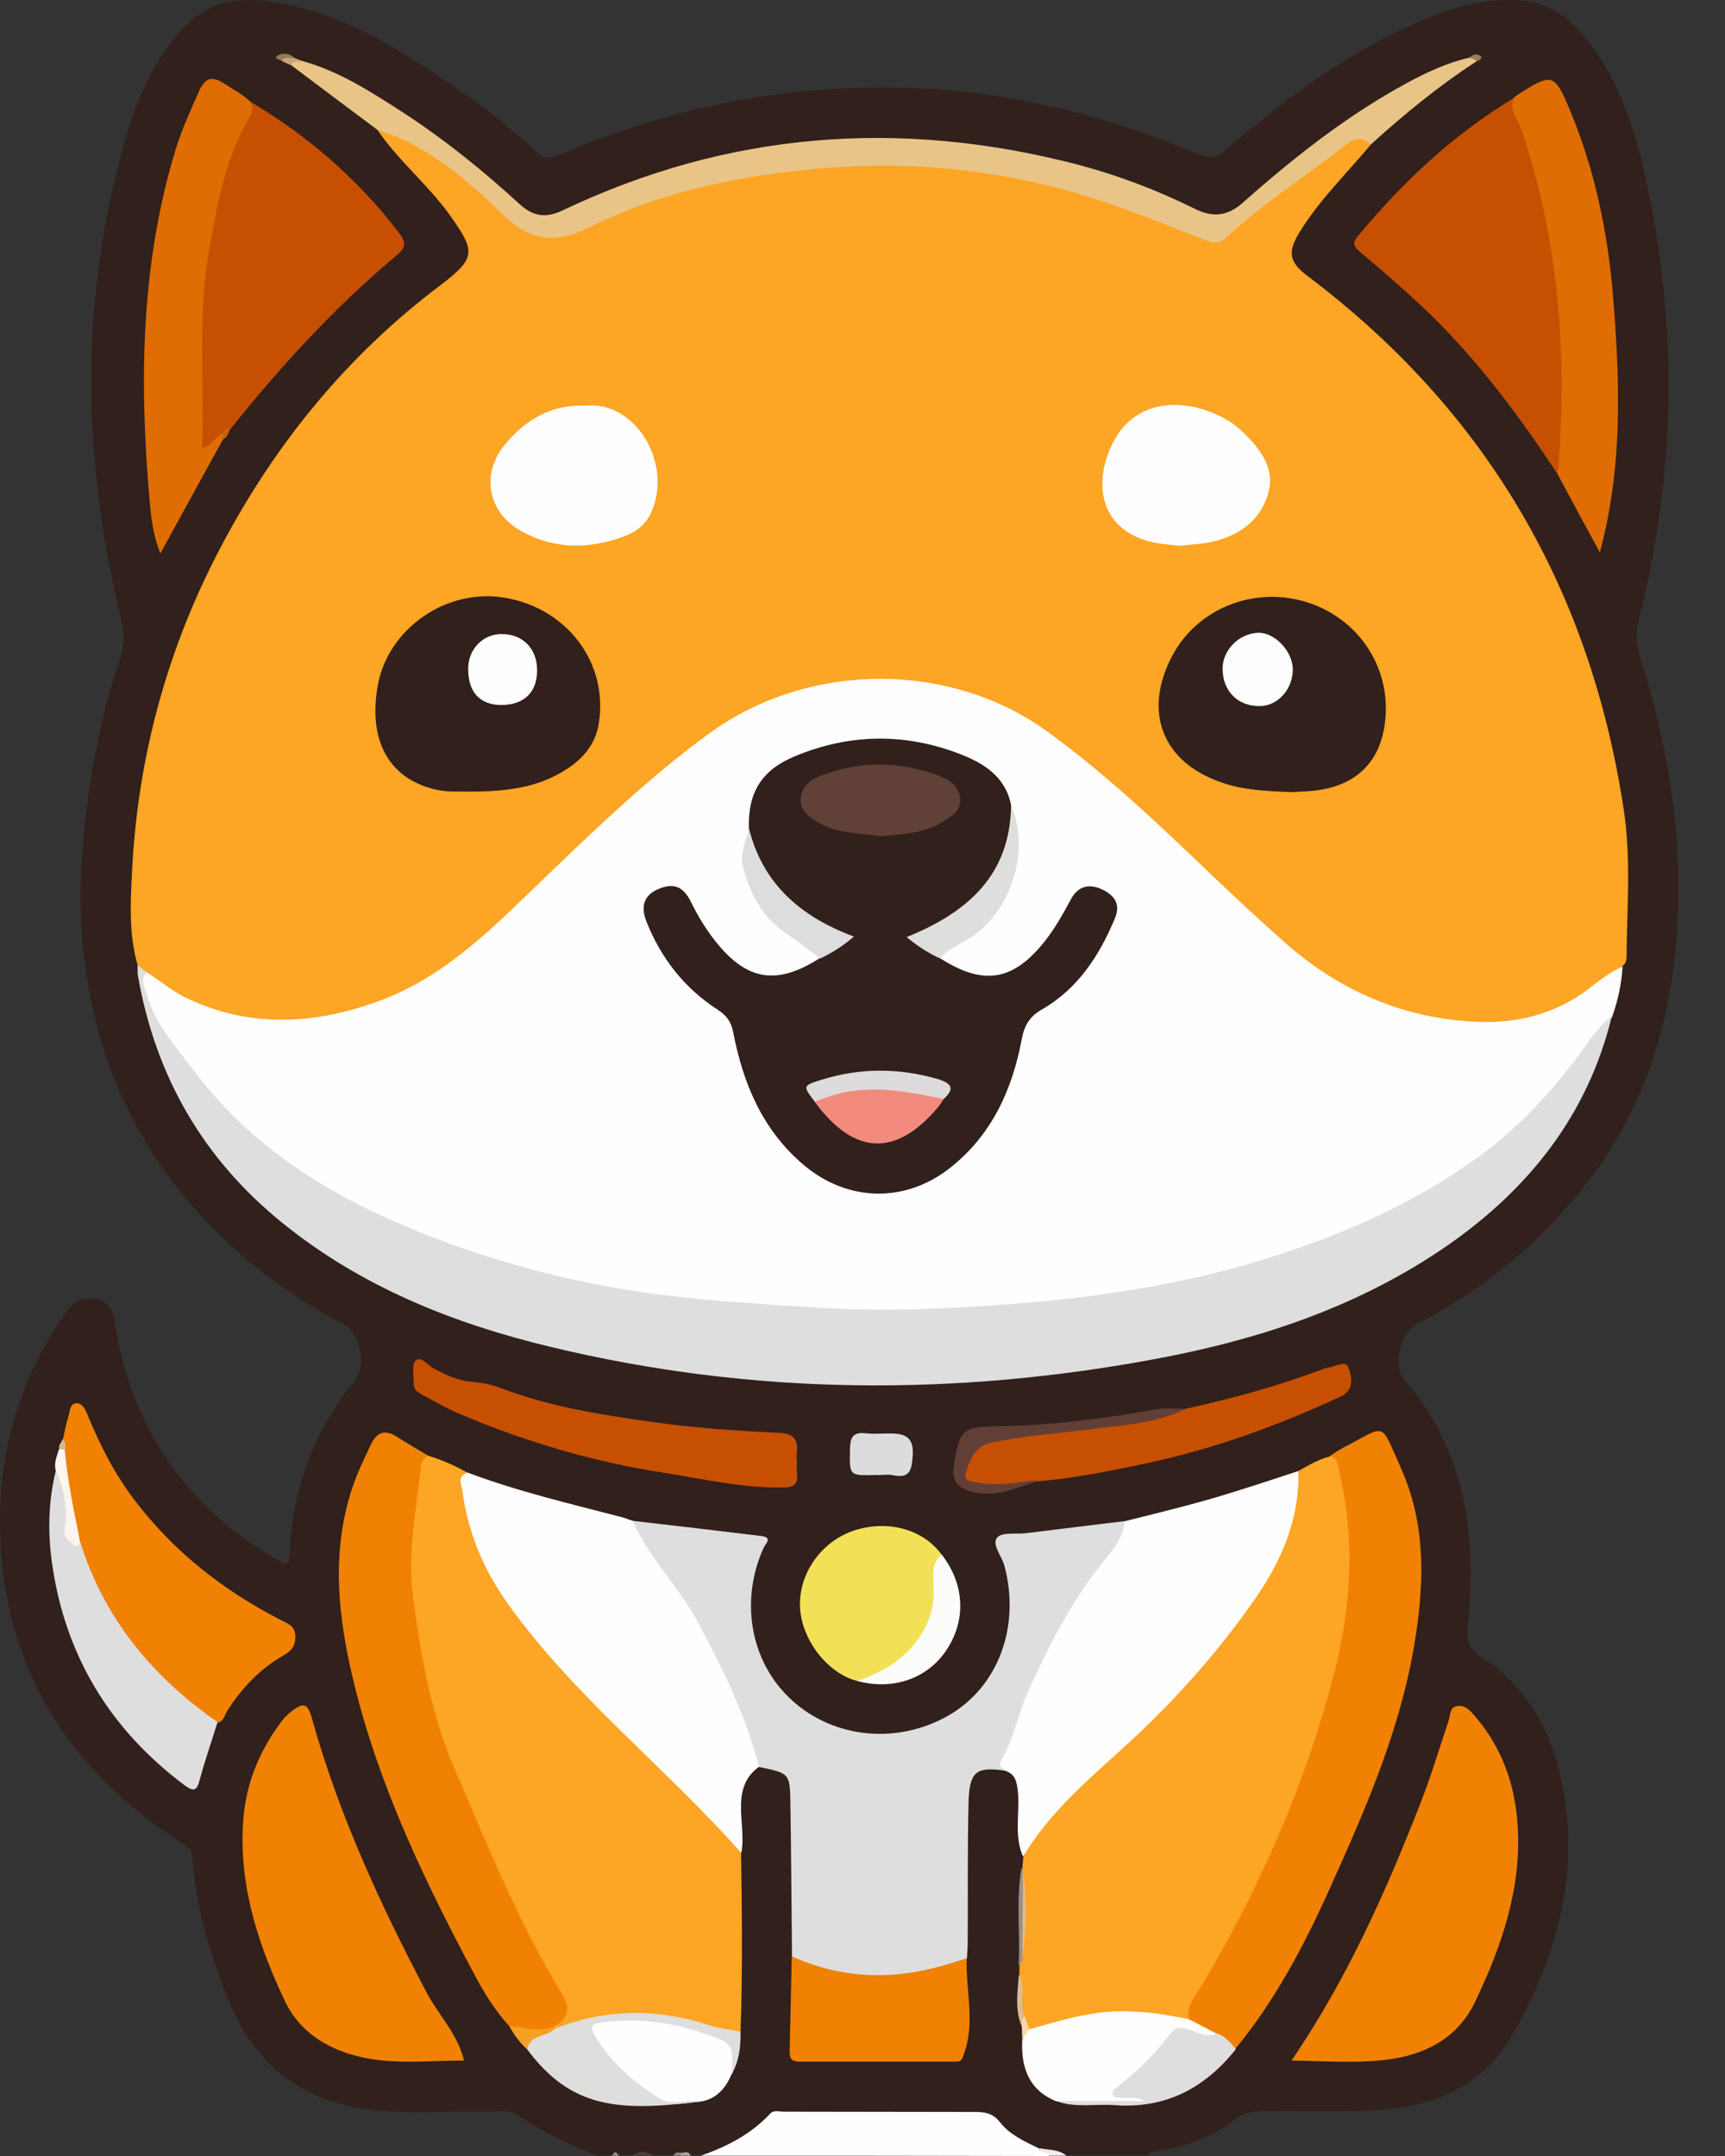 <svg width="24" height="30" viewBox="0 0 24 30" fill="none" xmlns="http://www.w3.org/2000/svg">
<rect x="0" y="0" width="24" height="30" fill="#333333" stroke="none"/>
<g clip-path="url(#clip0_324_546)">
<path d="M8.327 29.996C7.927 29.848 7.55 29.666 7.197 29.427C7.081 29.347 6.936 29.387 6.801 29.383C6.231 29.369 5.66 29.423 5.094 29.347C4.124 29.22 3.499 28.654 3.154 27.773C2.914 27.156 2.718 26.517 2.681 25.846C2.674 25.701 2.565 25.672 2.478 25.614C0.785 24.496 -0.08 22.936 0.007 20.894C0.047 19.99 0.327 19.156 0.825 18.398C0.945 18.216 1.054 18.024 1.319 18.071C1.595 18.118 1.588 18.354 1.621 18.55C1.875 19.922 2.605 20.959 3.8 21.674C4.018 21.804 4.022 21.801 4.036 21.543C4.08 20.68 4.374 19.911 4.919 19.236C5.112 18.996 5.028 18.557 4.767 18.419C2.165 17.03 0.883 14.635 1.159 11.686C1.239 10.841 1.384 10.01 1.66 9.204C1.722 9.023 1.74 8.845 1.693 8.649C1.148 6.436 1.101 4.223 1.722 2.014C1.828 1.633 1.966 1.259 2.165 0.918C2.689 0.033 3.161 -0.127 4.084 0.084C4.966 0.287 5.704 0.784 6.434 1.288C6.797 1.542 7.143 1.818 7.47 2.119C7.564 2.206 7.64 2.22 7.76 2.166C9.37 1.473 11.048 1.147 12.803 1.23C14.147 1.295 15.429 1.622 16.661 2.144C16.825 2.213 16.922 2.199 17.057 2.083C17.882 1.375 18.75 0.729 19.76 0.294C20.17 0.116 20.592 -0.007 21.046 5.98466e-05C21.413 0.004 21.718 0.145 21.965 0.421C22.499 1.012 22.732 1.745 22.899 2.496C23.346 4.539 23.317 6.578 22.804 8.606C22.757 8.787 22.757 8.954 22.815 9.139C23.131 10.13 23.331 11.145 23.349 12.19C23.378 13.808 23.019 15.31 21.972 16.595C21.351 17.36 20.596 17.966 19.72 18.419C19.487 18.543 19.364 18.996 19.538 19.2C20.399 20.201 20.552 21.38 20.418 22.632C20.396 22.838 20.443 22.947 20.625 23.067C21.224 23.459 21.562 24.043 21.714 24.732C22.001 26.017 21.674 27.203 21.046 28.306C20.668 28.97 20.025 29.3 19.255 29.354C18.703 29.394 18.147 29.376 17.591 29.372C17.427 29.372 17.29 29.405 17.155 29.51C16.828 29.761 16.443 29.877 16.043 29.942C16.011 29.946 15.982 29.953 15.974 29.989C15.593 29.989 15.215 29.989 14.834 29.989C14.703 29.942 14.561 29.956 14.427 29.924C14.223 29.837 14.027 29.739 13.871 29.572C13.776 29.474 13.664 29.438 13.529 29.438C12.676 29.438 11.825 29.438 10.972 29.438C10.848 29.438 10.736 29.463 10.645 29.55C10.394 29.793 10.104 29.953 9.751 29.985C9.704 29.985 9.657 29.985 9.609 29.985C9.569 29.946 9.522 29.967 9.475 29.96C9.439 29.964 9.399 29.953 9.37 29.985C9.275 29.985 9.181 29.985 9.086 29.985C8.992 29.946 8.897 29.946 8.803 29.985C8.741 29.985 8.676 29.985 8.614 29.985C8.581 29.956 8.552 29.956 8.52 29.985C8.454 29.996 8.389 29.996 8.327 29.996Z" fill="#31201B"/>
<path d="M9.751 29.996C10.114 29.869 10.452 29.695 10.717 29.409C10.765 29.358 10.837 29.383 10.899 29.383C11.793 29.383 12.686 29.387 13.58 29.387C13.714 29.387 13.82 29.412 13.911 29.528C14.049 29.706 14.256 29.797 14.456 29.895C14.474 29.967 14.616 29.877 14.594 30C12.984 29.996 11.368 29.996 9.751 29.996Z" fill="#FEFEFE"/>
<path d="M14.598 29.996C14.569 29.938 14.478 29.964 14.46 29.891C14.587 29.92 14.728 29.902 14.837 29.996C14.757 29.996 14.678 29.996 14.598 29.996Z" fill="#EEEDED"/>
<path d="M8.803 29.996C8.897 29.924 8.992 29.924 9.086 29.996C8.992 29.996 8.897 29.996 8.803 29.996Z" fill="#4B3C37"/>
<path d="M9.468 29.956C9.518 29.96 9.58 29.917 9.609 29.996C9.562 29.996 9.515 29.996 9.468 29.996C9.453 29.985 9.446 29.978 9.453 29.967C9.457 29.96 9.464 29.956 9.468 29.956Z" fill="#AAA3A1"/>
<path d="M8.516 29.996C8.548 29.927 8.577 29.938 8.61 29.996C8.581 29.996 8.548 29.996 8.516 29.996Z" fill="#978F8C"/>
<path d="M9.468 29.956C9.468 29.971 9.468 29.982 9.464 29.996C9.431 29.996 9.402 29.996 9.37 29.996C9.388 29.946 9.428 29.946 9.468 29.956Z" fill="#8E8683"/>
<path d="M19.077 2.006C18.739 2.413 18.354 2.783 18.078 3.236C17.911 3.508 17.936 3.646 18.19 3.839C20.675 5.711 22.125 8.196 22.59 11.258C22.695 11.94 22.637 12.629 22.63 13.315C22.63 13.366 22.615 13.409 22.575 13.442C22.132 13.884 21.613 14.186 20.98 14.247C19.713 14.371 18.666 13.877 17.736 13.065C16.872 12.31 16.098 11.461 15.208 10.735C14.655 10.286 14.089 9.843 13.38 9.658C12.178 9.339 11.044 9.487 9.998 10.191C9.439 10.569 8.948 11.029 8.443 11.472C7.727 12.103 7.113 12.854 6.329 13.406C5.816 13.765 5.272 14.088 4.636 14.171C3.706 14.291 2.797 14.276 2.049 13.583C1.995 13.54 1.947 13.493 1.915 13.431C1.795 13.014 1.813 12.589 1.835 12.165C1.911 10.54 2.329 9.005 3.095 7.568C3.847 6.153 4.839 4.941 6.122 3.973C6.623 3.592 6.623 3.505 6.256 2.99C5.951 2.565 5.54 2.235 5.246 1.8C5.373 1.727 5.475 1.807 5.58 1.854C6.016 2.054 6.387 2.351 6.743 2.667C6.928 2.83 7.121 2.982 7.306 3.138C7.484 3.291 7.658 3.312 7.873 3.218C8.465 2.957 9.072 2.732 9.707 2.576C10.761 2.315 11.825 2.188 12.904 2.268C14.121 2.355 15.291 2.641 16.41 3.135C16.49 3.171 16.574 3.2 16.65 3.233C16.85 3.323 16.995 3.269 17.162 3.127C17.664 2.692 18.212 2.318 18.75 1.923C18.881 1.829 19 1.847 19.077 2.006Z" fill="#FDA524"/>
<path d="M2.042 13.529C2.234 13.652 2.412 13.805 2.62 13.899C3.51 14.316 4.418 14.251 5.312 13.914C6.249 13.558 6.921 12.843 7.622 12.172C8.341 11.483 9.061 10.793 9.867 10.206C11.241 9.204 13.213 9.19 14.579 10.184C15.389 10.775 16.109 11.457 16.828 12.147C17.166 12.47 17.507 12.785 17.856 13.097C18.619 13.779 19.513 14.171 20.537 14.218C21.093 14.244 21.62 14.117 22.081 13.776C22.238 13.656 22.39 13.529 22.575 13.449C22.561 13.688 22.51 13.924 22.43 14.149C21.627 15.419 20.555 16.37 19.182 16.997C17.776 17.643 16.298 17.984 14.772 18.155C13.765 18.267 12.755 18.329 11.742 18.293C9.911 18.231 8.098 18.035 6.354 17.418C5.181 17.005 4.095 16.442 3.204 15.575C2.714 15.1 2.253 14.577 2.024 13.906C1.987 13.801 1.98 13.688 1.962 13.583C1.947 13.511 1.987 13.496 2.042 13.529Z" fill="#FDFEFD"/>
<path d="M2.042 13.529C1.947 13.634 2.013 13.739 2.042 13.841C2.169 14.269 2.467 14.592 2.728 14.937C3.549 16.014 4.665 16.682 5.896 17.168C7.015 17.61 8.174 17.901 9.369 18.038C9.987 18.111 10.608 18.144 11.23 18.187C11.742 18.22 12.258 18.234 12.77 18.216C14.434 18.158 16.083 17.999 17.682 17.494C18.721 17.164 19.702 16.732 20.584 16.087C21.206 15.637 21.696 15.067 22.136 14.447C22.219 14.331 22.314 14.229 22.426 14.138C22.096 15.502 21.282 16.533 20.148 17.324C18.931 18.169 17.558 18.63 16.116 18.902C13.286 19.435 10.467 19.417 7.662 18.742C6.303 18.416 5.024 17.904 3.927 17.015C2.83 16.127 2.169 14.984 1.922 13.594C1.911 13.54 1.915 13.485 1.915 13.431C1.958 13.464 1.998 13.496 2.042 13.529Z" fill="#DEDEDE"/>
<path d="M10.311 25.784C10.322 26.615 10.333 27.442 10.303 28.273C10.187 28.331 10.071 28.302 9.955 28.273C9.74 28.226 9.526 28.164 9.308 28.117C8.872 28.026 8.443 28.066 8.022 28.204C7.928 28.237 7.833 28.291 7.724 28.259C7.699 28.244 7.688 28.222 7.688 28.193C7.84 28.005 7.804 27.82 7.684 27.631C7.088 26.666 6.678 25.61 6.238 24.573C5.824 23.589 5.642 22.544 5.646 21.478C5.646 21.115 5.751 20.759 5.802 20.4C5.813 20.32 5.849 20.244 5.955 20.255C6.147 20.313 6.329 20.393 6.503 20.491C6.46 21.035 6.638 21.525 6.91 21.975C7.212 22.468 7.601 22.896 7.975 23.335C8.56 24.017 9.268 24.565 9.875 25.226C10.038 25.4 10.216 25.559 10.311 25.784Z" fill="#FDA524"/>
<path d="M18.063 20.469C18.205 20.39 18.343 20.306 18.503 20.266C18.648 20.223 18.663 20.342 18.677 20.422C18.779 20.941 18.855 21.453 18.819 21.993C18.761 22.813 18.593 23.604 18.31 24.369C17.903 25.465 17.46 26.546 16.846 27.547C16.73 27.736 16.657 27.947 16.53 28.124C16.239 28.15 15.956 28.059 15.662 28.066C15.295 28.074 14.939 28.117 14.59 28.23C14.506 28.255 14.427 28.291 14.336 28.27C14.252 28.226 14.23 28.15 14.223 28.066C14.169 27.87 14.234 27.671 14.183 27.475C14.183 27.431 14.183 27.392 14.183 27.348C14.219 27.294 14.194 27.225 14.219 27.167C14.238 26.804 14.223 26.441 14.227 26.078C14.227 26.053 14.227 26.027 14.223 26.002C14.227 25.948 14.234 25.893 14.238 25.842C14.401 25.389 14.728 25.055 15.08 24.747C15.956 23.988 16.755 23.158 17.424 22.211C17.765 21.728 17.969 21.195 18.02 20.607C18.016 20.549 18.027 20.506 18.063 20.469Z" fill="#FDA524"/>
<path d="M8.803 21.162C9.399 21.231 9.998 21.3 10.594 21.373C10.757 21.394 10.648 21.482 10.623 21.54C10.303 22.251 10.43 23.063 10.946 23.589C11.524 24.181 12.454 24.297 13.199 23.869C13.893 23.47 14.201 22.621 13.973 21.783C13.936 21.648 13.794 21.489 13.874 21.394C13.944 21.315 14.143 21.351 14.281 21.333C14.736 21.278 15.19 21.22 15.647 21.166C15.745 21.326 15.622 21.438 15.553 21.55C15.371 21.844 15.128 22.098 14.954 22.399C14.619 22.98 14.318 23.578 14.114 24.221C14.085 24.311 14.063 24.402 14.012 24.485C13.987 24.529 13.965 24.62 13.983 24.638C13.577 24.58 13.486 24.649 13.475 25.095C13.46 25.733 13.468 26.376 13.464 27.014C13.464 27.094 13.457 27.17 13.453 27.25C13.195 27.464 12.875 27.486 12.567 27.529C12.109 27.595 11.655 27.526 11.219 27.373C11.139 27.344 11.055 27.312 11.019 27.221C11.012 26.514 11.008 25.802 10.997 25.095C10.99 24.674 10.986 24.674 10.561 24.587C10.434 24.438 10.405 24.242 10.34 24.068C10.013 23.205 9.588 22.399 9.021 21.666C8.908 21.521 8.774 21.376 8.803 21.162Z" fill="#DEDEDE"/>
<path d="M8.803 21.162C9.028 21.681 9.442 22.076 9.707 22.57C10.056 23.216 10.376 23.872 10.561 24.584C10.372 24.718 10.31 24.906 10.31 25.131C10.307 25.349 10.354 25.567 10.314 25.784C9.264 24.594 7.993 23.615 7.063 22.312C6.725 21.837 6.51 21.322 6.434 20.749C6.423 20.665 6.351 20.538 6.507 20.491C7.212 20.756 7.942 20.926 8.668 21.115C8.716 21.13 8.759 21.148 8.803 21.162Z" fill="#FDFEFD"/>
<path d="M13.98 24.638C13.976 24.587 13.864 24.605 13.937 24.482C14.1 24.206 14.155 23.88 14.285 23.582C14.587 22.904 14.921 22.247 15.397 21.67C15.513 21.525 15.637 21.373 15.644 21.169C16.04 21.068 16.436 20.974 16.828 20.861C17.242 20.741 17.653 20.604 18.064 20.469C18.082 21.111 17.849 21.677 17.497 22.196C16.959 22.98 16.327 23.687 15.622 24.326C15.114 24.787 14.59 25.236 14.234 25.835C14.104 25.541 14.191 25.229 14.162 24.928C14.147 24.794 14.125 24.681 13.98 24.638Z" fill="#FDFEFD"/>
<path d="M16.545 28.099C16.494 27.91 16.628 27.783 16.708 27.649C17.526 26.278 18.162 24.83 18.561 23.288C18.801 22.363 18.859 21.413 18.63 20.466C18.612 20.389 18.619 20.281 18.499 20.262C18.558 20.226 18.616 20.183 18.677 20.15C19.302 19.831 19.19 19.751 19.495 20.437C19.858 21.253 19.815 22.109 19.662 22.973C19.451 24.152 18.972 25.233 18.485 26.314C18.133 27.094 17.733 27.845 17.188 28.509C17.061 28.502 17.003 28.375 16.89 28.338C16.77 28.27 16.621 28.233 16.545 28.099Z" fill="#F08102"/>
<path d="M5.958 20.255C5.908 20.284 5.868 20.321 5.86 20.382C5.795 20.995 5.661 21.598 5.748 22.233C5.857 23.038 5.991 23.836 6.314 24.587C6.776 25.657 7.208 26.746 7.818 27.744C7.938 27.939 7.913 28.084 7.71 28.193C7.502 28.389 7.295 28.288 7.088 28.197C6.907 27.997 6.761 27.773 6.634 27.537C5.933 26.227 5.286 24.892 4.93 23.441C4.705 22.526 4.596 21.605 4.908 20.683C4.974 20.488 5.065 20.306 5.152 20.117C5.232 19.94 5.341 19.878 5.519 19.99C5.661 20.081 5.809 20.168 5.958 20.255Z" fill="#F08102"/>
<path d="M17.969 28.672C18.746 27.529 19.284 26.318 19.767 25.08C19.912 24.707 20.029 24.319 20.156 23.938C20.181 23.865 20.167 23.764 20.261 23.742C20.366 23.716 20.439 23.785 20.505 23.861C20.89 24.3 21.079 24.823 21.115 25.396C21.173 26.274 20.893 27.079 20.523 27.856C20.279 28.364 19.825 28.596 19.284 28.661C18.859 28.712 18.434 28.679 17.969 28.672Z" fill="#F08102"/>
<path d="M6.456 28.672C5.911 28.672 5.377 28.745 4.854 28.578C4.458 28.451 4.142 28.219 3.964 27.845C3.6 27.076 3.335 26.278 3.379 25.407C3.404 24.866 3.589 24.391 3.909 23.963C3.945 23.912 3.993 23.865 4.04 23.825C4.222 23.68 4.28 23.695 4.341 23.916C4.716 25.255 5.293 26.506 5.94 27.733C6.103 28.041 6.365 28.295 6.456 28.672Z" fill="#F08102"/>
<path d="M21.675 6.603C21.133 5.783 20.552 4.999 19.84 4.317C19.542 4.034 19.23 3.766 18.917 3.501C18.834 3.429 18.812 3.381 18.888 3.291C19.513 2.536 20.214 1.876 21.057 1.368C21.362 2.024 21.533 2.717 21.646 3.429C21.787 4.343 21.816 5.264 21.795 6.186C21.791 6.331 21.791 6.487 21.675 6.603Z" fill="#C74F02"/>
<path d="M3.484 1.415C4.287 1.894 4.981 2.493 5.548 3.236C5.646 3.363 5.66 3.436 5.515 3.556C4.654 4.278 3.895 5.105 3.197 5.983C3.124 5.997 3.103 6.073 3.044 6.106C3.008 6.146 2.979 6.197 2.935 6.229C2.848 6.291 2.79 6.266 2.761 6.164C2.75 6.124 2.747 6.088 2.747 6.048C2.757 5.112 2.688 4.172 2.874 3.244C3.001 2.609 3.168 1.985 3.484 1.415Z" fill="#C74F02"/>
<path d="M19.077 2.006C18.95 1.908 18.855 1.908 18.71 2.025C18.161 2.46 17.562 2.834 17.049 3.316C16.962 3.4 16.861 3.378 16.762 3.338C16.366 3.185 15.97 3.022 15.571 2.881C14.212 2.391 12.803 2.217 11.375 2.347C10.285 2.445 9.199 2.667 8.207 3.16C7.724 3.4 7.382 3.36 6.993 2.982C6.579 2.576 6.132 2.188 5.598 1.937C5.486 1.883 5.362 1.847 5.246 1.803C4.846 1.506 4.447 1.205 4.051 0.907C4.065 0.787 4.145 0.842 4.207 0.849C4.719 0.991 5.155 1.274 5.595 1.557C6.18 1.937 6.721 2.373 7.233 2.844C7.429 3.022 7.611 3.033 7.836 2.924C10.132 1.832 12.512 1.651 14.961 2.282C15.535 2.431 16.09 2.641 16.625 2.906C16.875 3.029 17.075 3.011 17.293 2.819C18.005 2.188 18.75 1.6 19.589 1.147C19.861 1.001 20.141 0.871 20.446 0.802C20.501 0.78 20.548 0.766 20.544 0.853C20.018 1.194 19.538 1.589 19.077 2.006Z" fill="#E8C587"/>
<path d="M0.876 20.027C0.901 19.918 0.919 19.809 0.952 19.707C0.974 19.639 0.97 19.526 1.068 19.526C1.148 19.526 1.192 19.62 1.221 19.693C1.391 20.11 1.595 20.509 1.871 20.872C2.416 21.59 3.106 22.131 3.905 22.541C4 22.592 4.105 22.617 4.109 22.766C4.112 22.911 4.051 22.973 3.938 23.038C3.611 23.227 3.357 23.495 3.157 23.814C3.121 23.872 3.113 23.956 3.026 23.97C2.717 23.88 2.499 23.655 2.281 23.444C1.7 22.878 1.264 22.218 1.05 21.423C0.966 21.024 0.857 20.629 0.865 20.215C0.861 20.15 0.886 20.088 0.876 20.027Z" fill="#F08102"/>
<path d="M3.484 1.415C3.513 1.484 3.524 1.546 3.481 1.615C3.135 2.188 3.026 2.83 2.91 3.476C2.747 4.386 2.845 5.301 2.812 6.233C2.954 6.204 2.997 6.07 3.103 6.026C3.128 6.055 3.132 6.084 3.103 6.113C2.819 6.628 2.536 7.144 2.231 7.702C2.125 7.434 2.104 7.202 2.082 6.973C1.937 5.322 1.955 3.683 2.445 2.075C2.532 1.796 2.652 1.531 2.772 1.263C2.856 1.078 2.954 1.056 3.117 1.161C3.241 1.244 3.375 1.31 3.484 1.415Z" fill="#DF6D03"/>
<path d="M21.674 6.603C21.809 4.974 21.7 3.37 21.169 1.81C21.122 1.665 20.999 1.535 21.057 1.364C21.075 1.35 21.093 1.331 21.111 1.321C21.598 1.009 21.627 1.012 21.852 1.556C22.19 2.373 22.368 3.229 22.441 4.107C22.503 4.847 22.539 5.587 22.485 6.331C22.452 6.763 22.39 7.191 22.259 7.688C22.045 7.296 21.86 6.951 21.674 6.603Z" fill="#DF6D03"/>
<path d="M11.088 20.331C11.088 20.386 11.081 20.444 11.088 20.498C11.11 20.658 11.041 20.698 10.888 20.698C10.322 20.705 9.773 20.578 9.221 20.491C8.251 20.339 7.31 20.063 6.405 19.678C6.231 19.606 6.064 19.511 5.9 19.421C5.835 19.384 5.751 19.352 5.755 19.25C5.759 19.141 5.726 18.985 5.784 18.931C5.86 18.862 5.951 19 6.038 19.043C6.198 19.131 6.362 19.207 6.547 19.225C6.689 19.239 6.83 19.261 6.961 19.312C7.637 19.573 8.349 19.682 9.057 19.784C9.642 19.867 10.234 19.91 10.827 19.936C11.059 19.947 11.106 20.034 11.085 20.23C11.081 20.27 11.085 20.302 11.088 20.331C11.085 20.331 11.085 20.331 11.088 20.331Z" fill="#C74F02"/>
<path d="M11.015 27.221C11.731 27.547 12.461 27.555 13.202 27.326C13.286 27.301 13.366 27.275 13.449 27.25C13.435 27.689 13.569 28.128 13.416 28.567C13.387 28.643 13.387 28.687 13.304 28.687C12.577 28.687 11.851 28.687 11.124 28.687C11.022 28.687 10.982 28.65 10.986 28.545C10.997 28.103 11.008 27.66 11.015 27.221Z" fill="#F08102"/>
<path d="M11.927 23.39C11.521 23.288 11.161 22.831 11.132 22.381C11.103 21.913 11.412 21.463 11.862 21.304C12.331 21.14 12.836 21.271 13.097 21.627C13.068 21.812 13.043 21.997 13.043 22.189C13.039 22.777 12.505 23.343 11.927 23.39Z" fill="#F2E156"/>
<path d="M16.501 19.602C17.126 19.464 17.743 19.297 18.343 19.073C18.394 19.054 18.448 19.033 18.503 19.025C18.593 19.011 18.728 18.916 18.768 19.047C18.808 19.174 18.844 19.341 18.652 19.432C17.791 19.834 16.901 20.157 15.97 20.357C15.469 20.462 14.968 20.567 14.456 20.611C14.238 20.64 14.027 20.72 13.805 20.716C13.653 20.712 13.475 20.734 13.395 20.556C13.344 20.44 13.496 20.157 13.642 20.074C13.754 20.009 13.878 19.99 14.005 19.969C14.528 19.878 15.059 19.86 15.582 19.776C15.883 19.722 16.192 19.664 16.501 19.602Z" fill="#C74F02"/>
<path d="M1.112 21.442C1.443 22.515 2.115 23.328 3.027 23.963C2.943 24.235 2.849 24.5 2.776 24.776C2.736 24.924 2.689 24.928 2.573 24.845C1.53 24.065 0.905 23.038 0.723 21.746C0.662 21.315 0.673 20.883 0.778 20.455C0.901 20.473 0.901 20.578 0.912 20.665C0.938 20.865 0.992 21.061 0.974 21.264C0.963 21.358 1.007 21.431 1.112 21.442Z" fill="#DEDEDE"/>
<path d="M16.545 28.099C16.672 28.164 16.799 28.23 16.923 28.295C16.854 28.454 16.727 28.364 16.643 28.335C16.458 28.273 16.334 28.317 16.214 28.473C16.044 28.698 15.822 28.879 15.611 29.086C15.724 29.169 15.891 29.079 16.007 29.26C15.542 29.253 15.117 29.285 14.692 29.238C14.351 29.097 14.198 28.817 14.223 28.375C14.271 28.342 14.198 28.222 14.318 28.237C14.736 28.121 15.146 27.99 15.586 27.986C15.913 27.983 16.229 28.03 16.545 28.099Z" fill="#FDFEFD"/>
<path d="M10.18 28.861C10.096 29.053 9.976 29.202 9.755 29.242C9.515 29.264 9.253 29.332 9.043 29.191C8.716 28.973 8.414 28.712 8.225 28.353C8.142 28.197 8.2 28.132 8.371 28.099C8.934 27.99 9.464 28.124 9.991 28.295C10.274 28.386 10.289 28.425 10.209 28.727C10.198 28.77 10.213 28.821 10.18 28.861Z" fill="#FDFEFD"/>
<path d="M10.18 28.861C10.202 28.429 10.202 28.429 9.751 28.28C9.297 28.128 8.836 28.077 8.36 28.143C8.229 28.161 8.215 28.215 8.269 28.313C8.491 28.69 8.81 28.97 9.174 29.198C9.344 29.303 9.562 29.209 9.759 29.238C8.603 29.391 7.942 29.333 7.335 28.516C7.274 28.393 7.368 28.346 7.448 28.313C7.532 28.28 7.615 28.237 7.71 28.233C8.422 27.947 9.137 27.943 9.864 28.179C10.006 28.226 10.158 28.241 10.303 28.27C10.307 28.476 10.285 28.676 10.18 28.861Z" fill="#DEDEDD"/>
<path d="M14.695 29.235C15.106 29.235 15.516 29.235 15.927 29.235C15.814 29.166 15.698 29.198 15.585 29.188C15.549 29.184 15.502 29.195 15.484 29.148C15.466 29.1 15.502 29.071 15.531 29.05C15.822 28.828 16.076 28.567 16.297 28.28C16.363 28.193 16.439 28.212 16.53 28.237C16.661 28.273 16.784 28.36 16.933 28.295C17.049 28.335 17.122 28.426 17.195 28.513C16.766 29.053 16.221 29.343 15.516 29.293C15.237 29.271 14.96 29.336 14.695 29.235Z" fill="#DEDEDE"/>
<path d="M11.927 23.39C12.276 23.274 12.585 23.092 12.796 22.777C12.934 22.566 13.003 22.341 12.992 22.087C12.984 21.931 12.955 21.754 13.101 21.63C13.424 22.044 13.446 22.552 13.162 22.969C12.897 23.361 12.418 23.524 11.927 23.39Z" fill="#FCFCFB"/>
<path d="M16.501 19.602C16.09 19.805 15.64 19.827 15.197 19.885C14.735 19.943 14.274 19.976 13.816 20.067C13.562 20.117 13.5 20.295 13.438 20.495C13.402 20.614 13.5 20.607 13.558 20.622C13.769 20.665 13.983 20.654 14.194 20.625C14.281 20.614 14.365 20.593 14.452 20.607C14.139 20.698 13.842 20.854 13.493 20.749C13.3 20.691 13.242 20.578 13.271 20.397C13.271 20.389 13.275 20.382 13.275 20.375C13.348 19.907 13.384 19.852 13.874 19.845C14.623 19.834 15.364 19.74 16.098 19.609C16.229 19.588 16.366 19.602 16.501 19.602Z" fill="#613F36"/>
<path d="M12.236 20.524C12.222 20.524 12.204 20.524 12.189 20.524C11.811 20.535 11.819 20.535 11.826 20.161C11.829 20.009 11.862 19.925 12.036 19.943C12.16 19.958 12.287 19.943 12.414 19.947C12.621 19.951 12.716 20.023 12.698 20.262C12.683 20.466 12.654 20.575 12.421 20.527C12.367 20.513 12.302 20.524 12.236 20.524Z" fill="#DCDCDC"/>
<path d="M1.112 21.442C1.101 21.489 1.094 21.54 1.025 21.492C0.945 21.438 0.883 21.391 0.901 21.267C0.941 20.988 0.894 20.712 0.774 20.455C0.749 20.353 0.792 20.259 0.821 20.165C0.851 20.139 0.88 20.139 0.901 20.172C0.938 20.604 1.029 21.021 1.112 21.442Z" fill="#FBF5EE"/>
<path d="M7.709 28.237C7.597 28.346 7.375 28.309 7.335 28.516C7.23 28.425 7.153 28.313 7.088 28.197C7.295 28.193 7.506 28.299 7.709 28.193C7.709 28.204 7.709 28.222 7.709 28.237Z" fill="#F4A025"/>
<path d="M14.223 27.196C14.22 27.25 14.23 27.308 14.172 27.344C14.198 26.895 14.132 26.445 14.212 25.995C14.22 26.002 14.227 26.013 14.23 26.024C14.241 26.416 14.259 26.807 14.223 27.196Z" fill="#988F8D"/>
<path d="M14.176 27.471C14.278 27.656 14.176 27.867 14.252 28.052C14.223 28.095 14.263 28.153 14.212 28.19C14.118 27.957 14.158 27.714 14.176 27.471Z" fill="#DBBD93"/>
<path d="M14.216 28.193C14.23 28.146 14.209 28.092 14.256 28.055C14.278 28.117 14.299 28.175 14.318 28.237C14.285 28.284 14.256 28.331 14.223 28.375C14.22 28.313 14.22 28.251 14.216 28.193Z" fill="#FAD8A5"/>
<path d="M4.2 0.849C4.146 0.864 4.08 0.842 4.044 0.907C4 0.885 3.957 0.867 3.913 0.845C3.953 0.74 4.026 0.787 4.095 0.806C4.135 0.82 4.167 0.835 4.2 0.849Z" fill="#C6A774"/>
<path d="M4.098 0.805C4.037 0.82 3.964 0.776 3.917 0.845C3.88 0.824 3.782 0.809 3.888 0.762C3.946 0.733 4.037 0.747 4.098 0.805Z" fill="#937955"/>
<path d="M0.905 20.172C0.879 20.168 0.85 20.168 0.825 20.165C0.81 20.107 0.854 20.07 0.876 20.023C0.916 20.07 0.919 20.121 0.905 20.172Z" fill="#D9B690"/>
<path d="M3.099 6.113C3.099 6.084 3.099 6.055 3.099 6.026C3.121 5.99 3.132 5.921 3.197 5.983C3.172 6.033 3.161 6.095 3.099 6.113Z" fill="#CB6105"/>
<path d="M20.538 0.856C20.519 0.813 20.476 0.816 20.439 0.806C20.49 0.758 20.556 0.737 20.603 0.784C20.628 0.809 20.581 0.845 20.538 0.856Z" fill="#9A7F59"/>
<path d="M17.98 11.022C17.605 11.008 17.304 10.993 17.017 10.895C16.178 10.619 15.894 9.912 16.308 9.128C16.668 8.446 17.493 8.134 18.241 8.399C18.971 8.66 19.396 9.389 19.255 10.148C19.168 10.612 18.87 10.906 18.379 10.989C18.223 11.015 18.067 11.015 17.98 11.022Z" fill="#31201B"/>
<path d="M6.532 11.015C6.387 11.011 6.213 11.026 6.042 10.982C5.41 10.826 5.123 10.307 5.254 9.549C5.392 8.744 6.22 8.174 7.034 8.319C7.902 8.472 8.465 9.233 8.331 10.068C8.28 10.383 8.084 10.587 7.819 10.743C7.488 10.935 7.128 11.015 6.532 11.015Z" fill="#31201B"/>
<path d="M8.149 5.645C8.839 5.573 9.362 6.443 9.064 7.122C8.992 7.292 8.854 7.401 8.686 7.463C8.207 7.641 7.727 7.648 7.266 7.398C6.794 7.144 6.681 6.61 7.019 6.193C7.306 5.841 7.673 5.623 8.149 5.645Z" fill="#FDFEFD"/>
<path d="M16.414 7.594C16.308 7.583 16.214 7.575 16.119 7.561C15.284 7.423 15.193 6.708 15.495 6.139C15.829 5.507 16.577 5.529 17.122 5.874C17.195 5.921 17.26 5.979 17.322 6.041C17.558 6.277 17.754 6.541 17.634 6.901C17.518 7.252 17.242 7.445 16.893 7.532C16.737 7.572 16.566 7.575 16.414 7.594Z" fill="#FDFEFD"/>
<path d="M10.419 11.526C10.405 11.029 10.594 10.717 11.055 10.525C11.818 10.206 12.595 10.195 13.366 10.496C13.693 10.623 13.991 10.812 14.067 11.203C14.132 11.45 14.089 11.686 13.994 11.911C13.783 12.408 13.406 12.738 12.926 12.966C12.872 12.992 12.803 12.995 12.766 13.061C12.839 13.188 13.021 13.191 13.079 13.333C13.685 13.721 14.096 13.652 14.539 13.094C14.681 12.912 14.793 12.713 14.902 12.509C15.008 12.317 15.168 12.295 15.346 12.382C15.509 12.466 15.596 12.582 15.509 12.785C15.291 13.307 14.99 13.765 14.488 14.051C14.325 14.146 14.252 14.269 14.216 14.458C14.085 15.158 13.802 15.786 13.228 16.243C12.603 16.743 11.796 16.729 11.182 16.21C10.608 15.724 10.339 15.078 10.201 14.363C10.172 14.218 10.111 14.131 9.987 14.051C9.522 13.75 9.195 13.333 8.992 12.818C8.908 12.6 8.97 12.451 9.159 12.371C9.373 12.281 9.504 12.332 9.613 12.549C9.707 12.742 9.816 12.923 9.951 13.094C10.39 13.649 10.808 13.717 11.411 13.329C11.469 13.188 11.64 13.17 11.738 13.043C11.509 12.927 11.284 12.818 11.088 12.662C10.855 12.477 10.666 12.259 10.536 11.994C10.463 11.849 10.419 11.697 10.419 11.526Z" fill="#31201B"/>
<path d="M13.079 13.337C12.915 13.261 12.766 13.166 12.614 13.039C13.46 12.698 14.056 12.179 14.067 11.203C14.325 11.802 14.1 12.593 13.576 12.996C13.417 13.119 13.213 13.177 13.079 13.337Z" fill="#DEDEDD"/>
<path d="M10.42 11.526C10.612 12.299 11.139 12.756 11.88 13.032C11.728 13.166 11.575 13.257 11.415 13.337C11.252 13.217 11.095 13.094 10.928 12.981C10.598 12.756 10.431 12.426 10.336 12.056C10.289 11.874 10.383 11.704 10.42 11.526Z" fill="#DDDDDD"/>
<path d="M14.223 27.196C14.227 26.804 14.23 26.412 14.234 26.024C14.285 26.416 14.296 26.808 14.223 27.196Z" fill="#E5BA7E"/>
<path d="M17.987 9.306C17.991 9.582 17.787 9.817 17.537 9.825C17.232 9.832 17.017 9.629 17.01 9.317C17.003 9.052 17.232 8.816 17.504 8.805C17.733 8.798 17.98 9.056 17.987 9.306Z" fill="#FCFDFC"/>
<path d="M7.473 9.328C7.473 9.636 7.288 9.81 6.972 9.81C6.674 9.807 6.511 9.629 6.514 9.302C6.514 9.037 6.714 8.827 6.968 8.823C7.266 8.816 7.473 9.019 7.473 9.328Z" fill="#FCFDFC"/>
<path d="M12.258 11.635C11.963 11.591 11.658 11.602 11.386 11.446C11.255 11.374 11.135 11.276 11.139 11.123C11.142 10.964 11.266 10.855 11.411 10.797C11.963 10.583 12.516 10.587 13.068 10.797C13.21 10.851 13.34 10.942 13.358 11.109C13.373 11.29 13.228 11.367 13.101 11.443C12.843 11.602 12.548 11.606 12.258 11.635Z" fill="#614037"/>
<path d="M13.13 15.292C13.104 15.332 13.079 15.372 13.05 15.408C12.461 16.105 11.883 16.076 11.335 15.332C11.375 15.245 11.459 15.212 11.542 15.187C12.054 15.038 12.559 15.082 13.061 15.234C13.09 15.241 13.111 15.267 13.13 15.292Z" fill="#F28B7E"/>
<path d="M13.13 15.292C12.632 15.191 12.13 15.089 11.622 15.23C11.524 15.259 11.429 15.296 11.335 15.328C11.168 15.111 11.168 15.107 11.422 15.027C11.963 14.857 12.505 14.857 13.053 15.016C13.249 15.078 13.282 15.151 13.13 15.292Z" fill="#DDDBDB"/>
</g>
<defs>
<clipPath id="clip0_324_546">
<rect width="23.349" height="30" fill="white"/>
</clipPath>
</defs>
</svg>
